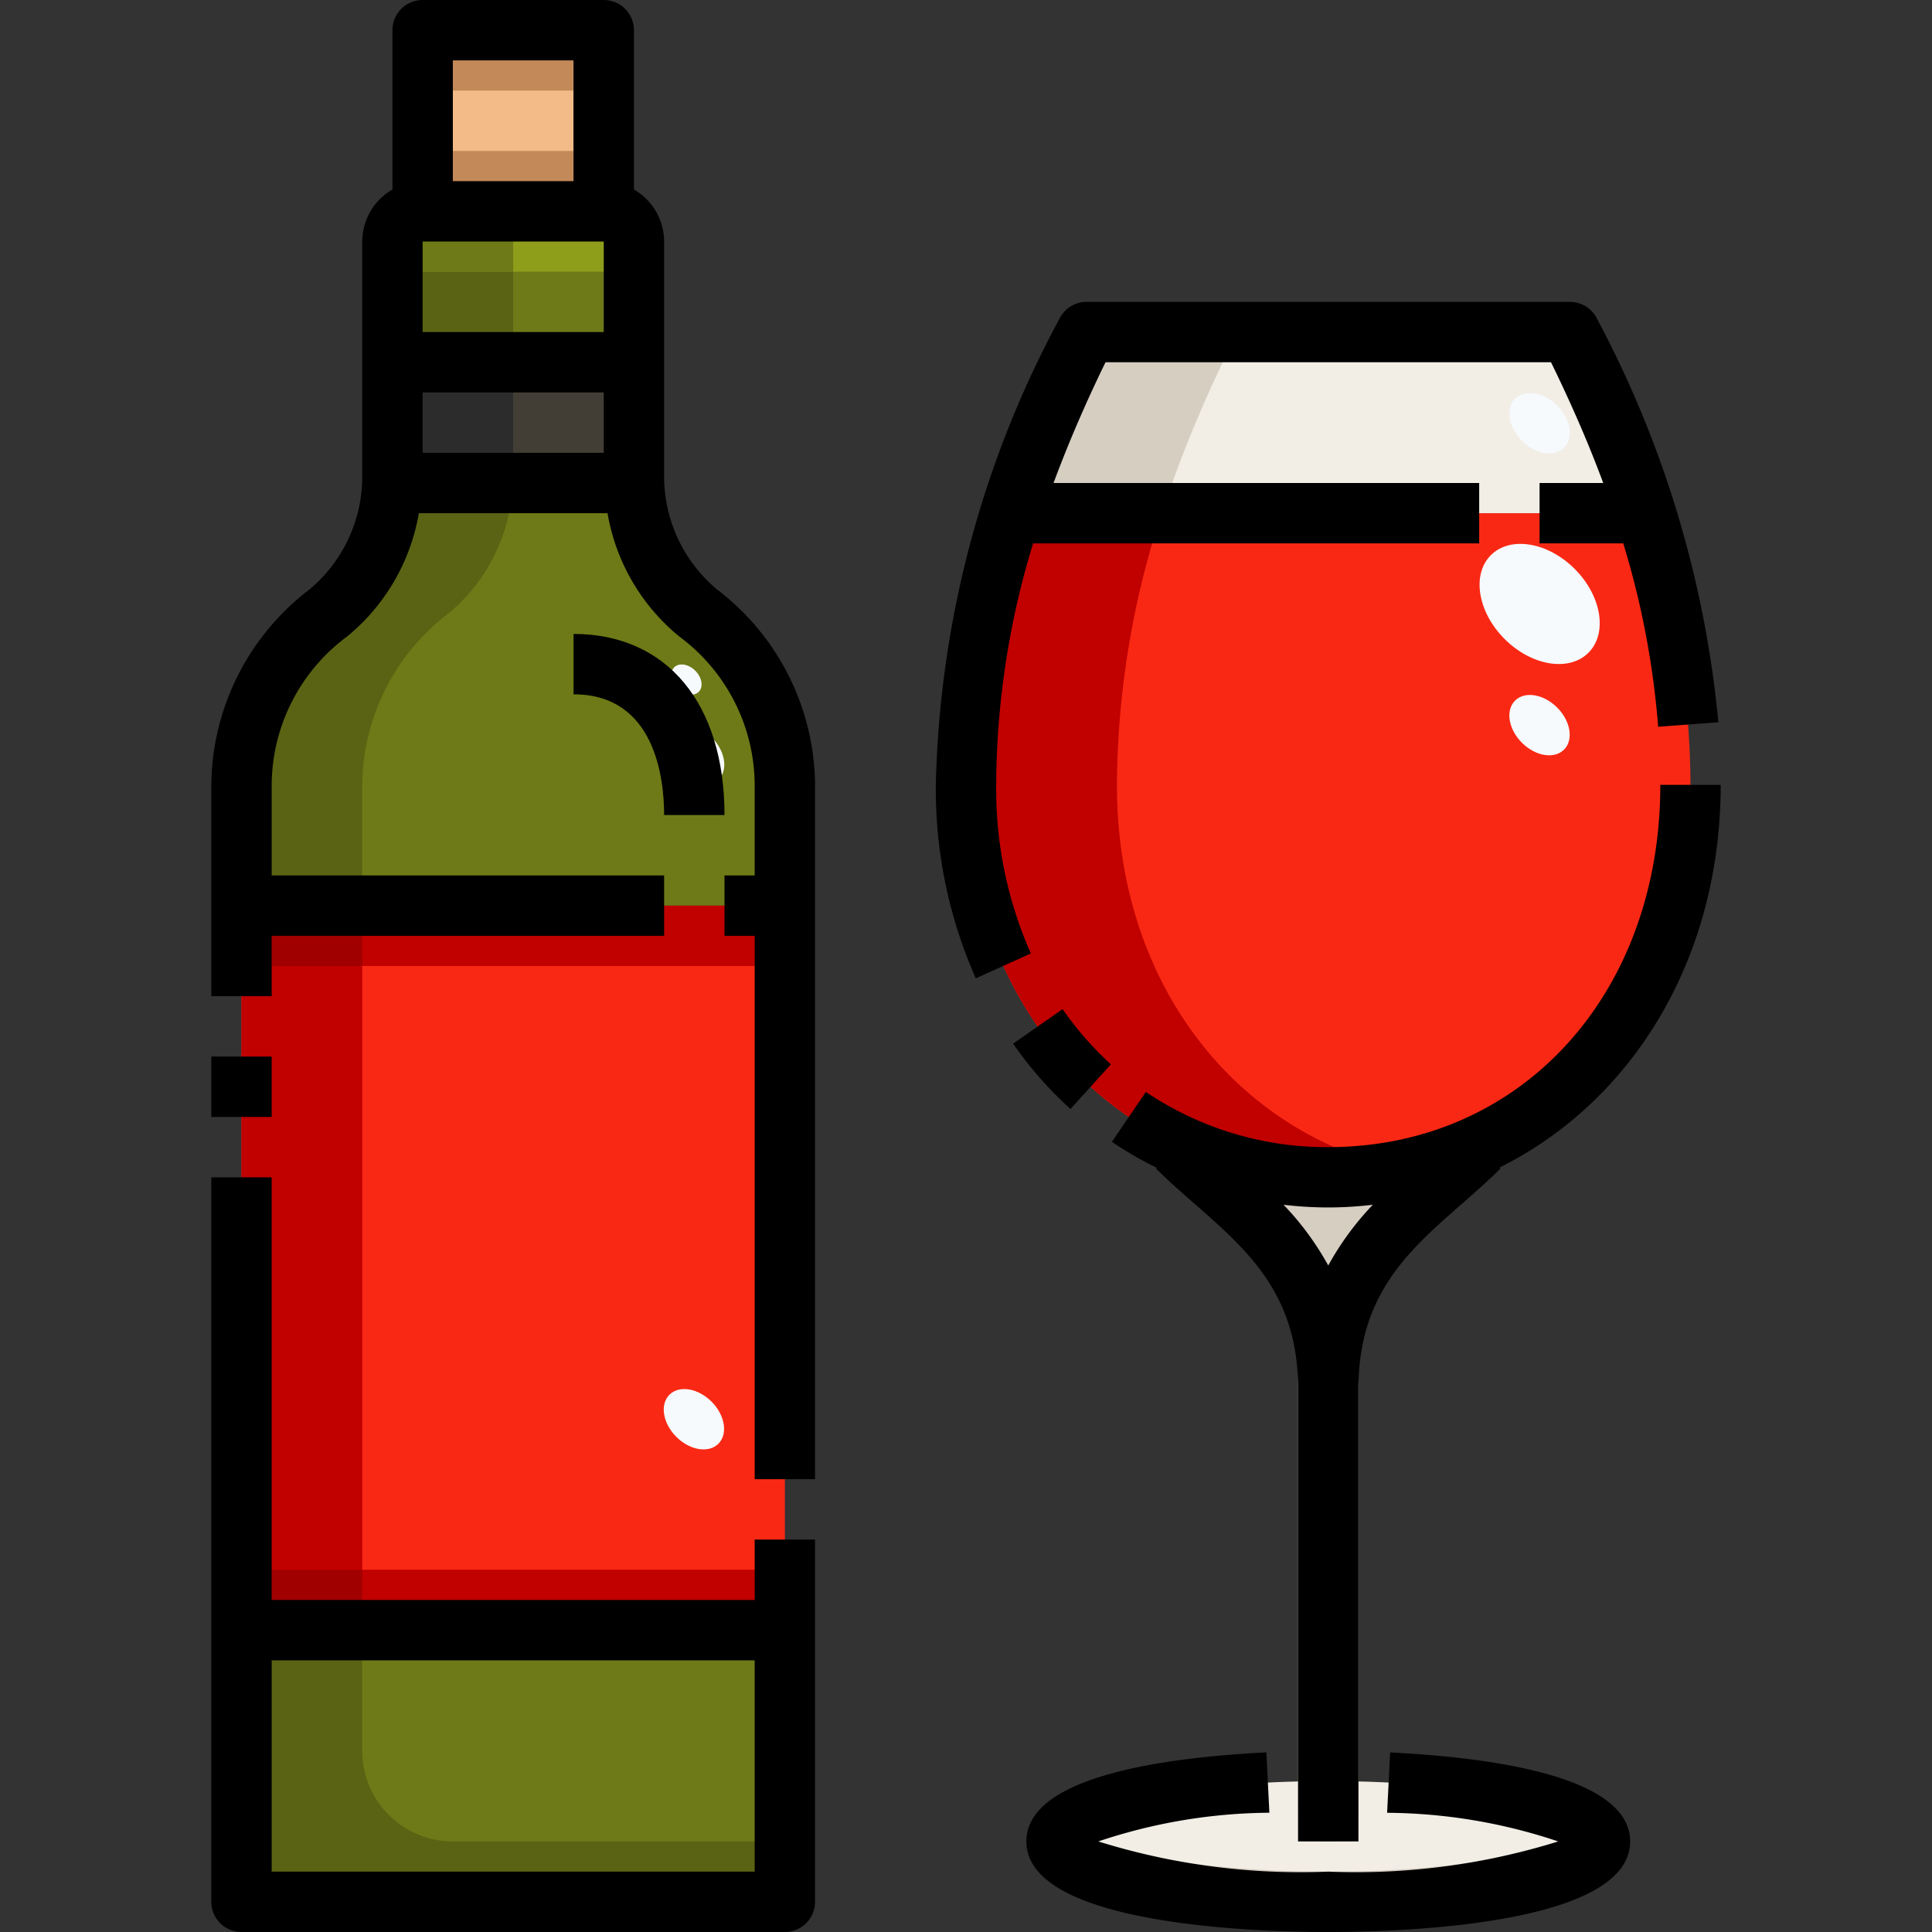 <svg height="512" viewBox="0 0 64 64" width="512" xmlns="http://www.w3.org/2000/svg"><rect x="0" y="0" width="64" height="64" fill="#333333" stroke="none"/><g id="_13-wine" data-name="13-wine"><path d="m54.52 17a29.151 29.151 0 0 1 1.48 9c0 5.67-2.89 10.02-7.04 11.93a12.031 12.031 0 0 1 -9.92 0c-4.15-1.91-7.04-6.26-7.04-11.93a29.151 29.151 0 0 1 1.48-9z" fill="#f92814"/><path d="m54.52 17h-21.04a44.006 44.006 0 0 1 2.52-6h16a44.006 44.006 0 0 1 2.52 6z" fill="#f2eee6"/><path d="m37 26a29.151 29.151 0 0 1 1.48-9h-5a29.151 29.151 0 0 0 -1.48 9c0 5.67 2.89 10.02 7.04 11.93a11.9 11.9 0 0 0 4.96 1.07 12.041 12.041 0 0 0 2.5-.264 11.737 11.737 0 0 1 -2.46-.806c-4.15-1.91-7.04-6.26-7.04-11.93z" fill="#c10000"/><path d="m41 11h-5a44.006 44.006 0 0 0 -2.52 6h5a44.006 44.006 0 0 1 2.52-6z" fill="#d6cec1"/><ellipse cx="44" cy="61" fill="#f2eee6" rx="9" ry="2"/><path d="m52.7 60.5c-1 .86-4.514 1.5-8.7 1.5s-7.7-.64-8.7-1.5a.7.7 0 0 0 -.3.5c0 1.1 4.03 2 9 2s9-.9 9-2a.7.7 0 0 0 -.3-.5z" fill="#d6cec1"/><path d="m49 38-.04-.07a12.031 12.031 0 0 1 -9.92 0l-.04.07c1.273 1.273 2.948 2.379 4 4.152v17.848a1 1 0 0 0 2 0v-17.848c1.052-1.773 2.727-2.879 4-4.152z" fill="#d6cec1"/><path d="m15 1h4v6h-4z" fill="#f2bb88"/><path d="m8 54h18v9h-18z" fill="#6e7a17"/><path d="m8 30h18v24h-18z" fill="#f92814"/><path d="m26 26v4h-18v-4a7.22 7.22 0 0 1 2.87-5.69 5.922 5.922 0 0 0 2.13-4.61v.3h8v-.3a5.922 5.922 0 0 0 2.13 4.61 7.22 7.22 0 0 1 2.87 5.69z" fill="#6e7a17"/><path d="m21 15.7v.3h-8v-.3-3.7h8z" fill="#423e35"/><path d="m21 8v4h-8v-4a1 1 0 0 1 1-1h6a1 1 0 0 1 1 1z" fill="#6e7a17"/><path d="m20 7h-6a1 1 0 0 0 -1 1v2a1 1 0 0 1 1-1h6a1 1 0 0 1 1 1v-2a1 1 0 0 0 -1-1z" fill="#8e9e1b"/><path d="m8 30h18v2h-18z" fill="#c10000"/><path d="m8 52h18v2h-18z" fill="#c10000"/><path d="m12 58v-4h-4v9h18v-2h-11a3 3 0 0 1 -3-3z" fill="#5a6313"/><path d="m8 32h4v20h-4z" fill="#c10000"/><path d="m12 26a7.22 7.22 0 0 1 2.87-5.69 5.888 5.888 0 0 0 2.114-4.31h-3.984v-.3a5.922 5.922 0 0 1 -2.13 4.61 7.22 7.22 0 0 0 -2.87 5.69v4h4z" fill="#5a6313"/><path d="m16.984 16c0-.1.016-.2.016-.3v-3.7h-4v4z" fill="#2c2c2c"/><path d="m15 5h4v2h-4z" fill="#c48958"/><path d="m15 1h4v2h-4z" fill="#c48958"/><path d="m14 9a1 1 0 0 0 -1 1v2h4v-3z" fill="#5a6313"/><path d="m18 7h-4a1 1 0 0 0 -1 1v2a1 1 0 0 1 1-1h3v-1a1 1 0 0 1 1-1z" fill="#6e7a17"/><path d="m8 52h4v2h-4z" fill="#a10000"/><path d="m8 30h4v2h-4z" fill="#a10000"/><g fill="#f6fafd"><ellipse cx="51" cy="24" rx=".825" ry="1.148" transform="matrix(.707 -.707 .707 .707 -2.026 43.11)"/><ellipse cx="23" cy="25" rx=".825" ry="1.148" transform="matrix(.707 -.707 .707 .707 -10.942 23.597)"/><ellipse cx="51" cy="14" rx=".825" ry="1.148" transform="matrix(.707 -.707 .707 .707 5.047 40.179)"/><ellipse cx="23" cy="47" rx=".825" ry="1.148" transform="matrix(.707 -.707 .707 .707 -26.503 30.046)"/><ellipse cx="51.003" cy="19.987" rx="1.642" ry="2.286" transform="matrix(.707 -.707 .707 .707 .813 41.935)"/><ellipse cx="22.746" cy="22.5" rx=".413" ry=".574" transform="matrix(.707 -.707 .707 .707 -9.248 22.685)"/></g><path d="m23.756 19.529a4.878 4.878 0 0 1 -1.756-3.829v-7.7a1.993 1.993 0 0 0 -1-1.722v-5.278a1 1 0 0 0 -1-1h-6a1 1 0 0 0 -1 1v5.278a1.993 1.993 0 0 0 -1 1.722v7.7a4.878 4.878 0 0 1 -1.756 3.833 8.223 8.223 0 0 0 -3.244 6.467v7h2v-2h13v-2h-13v-3a6.15 6.15 0 0 1 2.5-4.916 6.755 6.755 0 0 0 2.375-4.084h6.25a6.75 6.75 0 0 0 2.375 4.084 6.15 6.15 0 0 1 2.5 4.916v3h-1v2h1v18h2v-23a8.223 8.223 0 0 0 -3.244-6.471zm-3.756-11.529v3h-6v-3zm-1-6v4h-4v-4zm-5 11h6v2h-6z"/><path d="m7 35h2v2h-2z"/><path d="m25 53h-16v-14h-2v24a1 1 0 0 0 1 1h18a1 1 0 0 0 1-1v-12h-2zm-16 9v-7h16v7z"/><path d="m57 26h-2c0 6.953-4.626 12-11 12a10.7 10.7 0 0 1 -6.042-1.829l-1.125 1.654a12.468 12.468 0 0 0 1.483.859l-.023.023c.4.4.835.782 1.281 1.172 1.761 1.543 3.426 3 3.426 6.121v15h2v-15c0-3.121 1.665-4.578 3.426-6.121.446-.39.883-.774 1.281-1.172l-.032-.032c4.406-2.191 7.325-6.915 7.325-12.675zm-13 15.921a9.54 9.54 0 0 0 -1.481-2.012 12.334 12.334 0 0 0 2.958 0 9.576 9.576 0 0 0 -1.477 2.012z"/><path d="m36.8 35.258a10.926 10.926 0 0 1 -1.6-1.829l-1.64 1.144a12.894 12.894 0 0 0 1.9 2.165z"/><path d="m33 26a27.608 27.608 0 0 1 1.223-8h14.777v-2h-14.1c.54-1.456 1.136-2.8 1.722-4h14.757c.581 1.19 1.185 2.529 1.73 4h-2.109v2h2.773a28.3 28.3 0 0 1 1.156 6.074l1.994-.148a35.471 35.471 0 0 0 -4.023-13.373 1 1 0 0 0 -.9-.553h-16a1 1 0 0 0 -.9.553 34.071 34.071 0 0 0 -4.1 15.447 15.435 15.435 0 0 0 1.326 6.409l1.822-.825a13.443 13.443 0 0 1 -1.148-5.584z"/><path d="m46.05 58.051-.1 2a18.148 18.148 0 0 1 5.667.949 22.5 22.5 0 0 1 -7.617 1 22.5 22.5 0 0 1 -7.617-1 18.148 18.148 0 0 1 5.667-.951l-.1-2c-3.627.185-7.95.851-7.95 2.951 0 2.783 7.654 3 10 3s10-.217 10-3c0-2.1-4.323-2.766-7.95-2.949z"/><path d="m19 21v2c2.708 0 3 2.8 3 4h2c0-3.7-1.916-6-5-6z"/></g></svg>